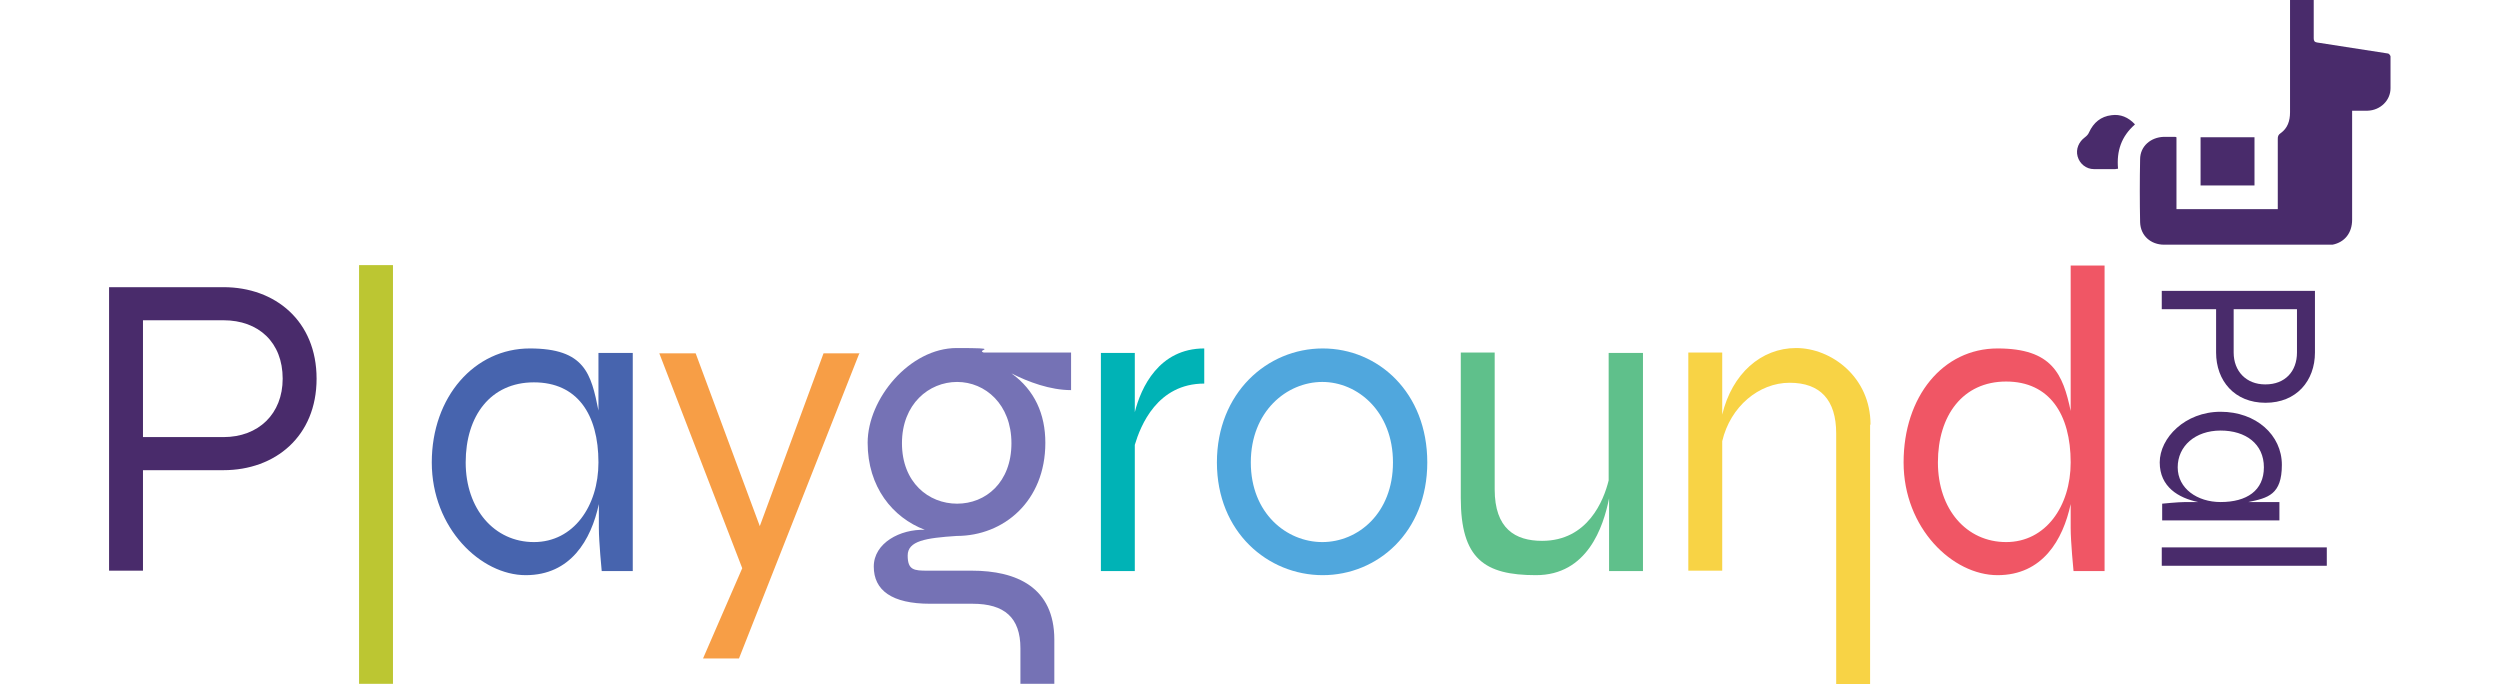 <?xml version="1.0" encoding="UTF-8"?>
<svg id="Layer_1" data-name="Layer 1" xmlns="http://www.w3.org/2000/svg" version="1.1" viewBox="0 0 612 167.5">
  <defs>
    <style>
      .cls-1 {
        fill: #00b3b6;
      }

      .cls-1, .cls-2, .cls-3, .cls-4, .cls-5, .cls-6, .cls-7, .cls-8, .cls-9, .cls-10 {
        stroke-width: 0px;
      }

      .cls-2 {
        fill: #bcc632;
      }

      .cls-3 {
        fill: #f05665;
      }

      .cls-4 {
        fill: #f8d345;
      }

      .cls-5 {
        fill: #5fc08b;
      }

      .cls-6 {
        fill: #f79e46;
      }

      .cls-7 {
        fill: #4764ae;
      }

      .cls-8 {
        fill: #50a7dd;
      }

      .cls-9 {
        fill: #7572b5;
      }

      .cls-10 {
        fill: #492b6b;
      }
    </style>
  </defs>
  <path class="cls-10" d="M77.5,92.7c0,14.1-10.1,22.4-22.8,22.4h-19.7v24.6h-8.3v-69.4h28c12.7,0,22.8,8.3,22.8,22.4ZM69.2,92.7c0-8.9-5.9-14.3-14.5-14.3h-19.7v28.6h19.7c8.6,0,14.5-5.7,14.5-14.3Z"/>
  <path class="cls-2" d="M96.2,65v102.4h-8.3v-102.5h8.3Z"/>
  <path class="cls-7" d="M154.9,86.4v53.4h-7.6s-.7-7.1-.7-10.6v-5.8c-1.9,8.8-6.9,17.4-17.9,17.4s-23-11.5-23-27.6,10.5-27.9,24-27.9,15,6.2,16.8,15.2v-14.1h8.3ZM146.5,113.2c0-11.8-5.2-19.6-15.8-19.6s-16.7,8.2-16.7,19.6,7,19.5,16.7,19.5,15.8-8.8,15.8-19.5Z"/>
  <path class="cls-6" d="M210.4,86.4l-29.5,74.8h-8.8l9.6-22.1-20.3-52.6h8.9l15.7,42.3,15.6-42.3h8.9,0Z"/>
  <path class="cls-9" d="M262.2,95.5c-5.1,0-10.5-2-14.6-4.1,5.7,4.1,8.3,10,8.3,17,0,14.3-10.2,22.8-21.7,22.8-7.6.5-12,1.2-12,4.8s1.6,3.7,4.9,3.7h10.8c11,0,20.2,4.1,20.2,16.9v10.8h-8.3v-8.7c0-7.5-3.9-10.9-11.7-10.9h-10.4c-9.4,0-13.8-3.3-13.8-9.1s6.5-9.2,12.5-9c-7.9-3-14-10.5-14-21.3s10.3-23.2,21.8-23.2,4.5.4,6.6,1.1h21.4c0,0,0,9.1,0,9.1h0ZM247.6,108.5c0-9.5-6.4-15-13.3-15s-13.5,5.4-13.5,15,6.5,14.8,13.5,14.8,13.3-5.2,13.3-14.8Z"/>
  <path class="cls-1" d="M294.8,85.3v8.6c-11.5,0-15.6,10.3-17,15v30.9h-8.3v-53.4h8.3v14.5c1.5-6,5.9-15.6,17-15.6h0Z"/>
  <path class="cls-8" d="M297.9,113.2c0-17,12.3-27.9,25.9-27.9s25.6,10.8,25.6,27.9-12.2,27.6-25.6,27.6-25.9-10.5-25.9-27.6h0ZM341,113.2c0-12.4-8.6-19.7-17.3-19.7s-17.5,7.2-17.5,19.7,8.8,19.5,17.5,19.5,17.3-7,17.3-19.5Z"/>
  <path class="cls-5" d="M402.2,86.4v53.4h-8.3v-17.8c-1.4,7-5.3,18.8-17.9,18.8s-18.4-4-18.4-18.9v-35.6h8.3v33.5c0,9.6,5,12.6,11.6,12.6,11.2,0,15.1-9.9,16.3-14.8v-31.2h8.3,0Z"/>
  <path class="cls-4" d="M457.8,104v63.6h-8.3v-61.5c0-8.2-3.9-12.4-11.4-12.4s-14.5,5.8-16.5,14.3v31.7h-8.3v-53.4h8.3v15.2c2.4-10,9.5-16.3,18.1-16.3s18.2,7.1,18.2,18.7Z"/>
  <path class="cls-3" d="M515.2,65v74.8h-7.6s-.7-7.1-.7-10.6v-5.8c-1.9,8.8-6.9,17.4-17.9,17.4s-23-11.5-23-27.6,9.6-27.9,23-27.9,16,6.3,17.9,15.3v-35.6h8.3ZM506.9,113.2c0-11.8-5.2-19.8-15.8-19.8s-16.7,8.3-16.7,19.8,7,19.5,16.7,19.5,15.8-8.8,15.8-19.5Z"/>
  <g>
    <path class="cls-10" d="M554.6,98.6c-7.6,0-12.1-5.4-12.1-12.3v-10.6h-13.3v-4.5h37.5v15.1c0,6.9-4.5,12.3-12.1,12.3h0ZM554.6,94.1c4.8,0,7.7-3.2,7.7-7.8v-10.6h-15.5v10.6c0,4.6,3.1,7.8,7.7,7.8h0Z"/>
    <path class="cls-10" d="M558.1,127.4h-28.8v-4.1s3.9-.4,5.7-.4h3.1c-4.8-1-9.4-3.7-9.4-9.7s6.2-12.4,14.9-12.4,15,5.7,15,13-3.4,8.1-8.2,9.1h7.6v4.5h0ZM543.6,122.9c6.4,0,10.6-2.8,10.6-8.5s-4.4-9-10.6-9-10.5,3.8-10.5,9,4.8,8.5,10.5,8.5Z"/>
    <path class="cls-10" d="M569.6,138.5h-40.4v-4.5h40.4v4.5Z"/>
  </g>
  <g>
    <path class="cls-10" d="M532.8,33.6v17.6h24.8v-1c0-5.4,0-10.8,0-16.2,0-.6.1-1,.7-1.4,1.7-1.2,2.3-3,2.3-5.1,0-8.7,0-17.4,0-26V0h5.8v1.3c0,2.7,0,5.4,0,8.1,0,.6.2.9.8,1,5.8.9,11.6,1.8,17.4,2.7.2,0,.6.5.6.7,0,2.6,0,5.2,0,7.8,0,3-2.5,5.4-5.6,5.5-1.2,0-2.4,0-3.8,0v26.7c0,3.2-1.8,5.5-4.8,6.1-.4,0-.8,0-1.2,0h-40c-3.3,0-5.8-2.2-5.9-5.5-.1-5.1-.1-10.2,0-15.4,0-3.2,2.6-5.4,5.8-5.5.9,0,1.8,0,2.8,0h0Z"/>
    <path class="cls-10" d="M551.9,45.4h-13.2v-11.8h13.2v11.8Z"/>
    <path class="cls-10" d="M522.6,30.5c-3.3,2.9-4.5,6.5-4.1,10.8-.3,0-.5.1-.7.1-1.7,0-3.5,0-5.2,0-1.9,0-3.5-1.3-4-3.1-.5-1.8.3-3.6,1.8-4.7.4-.3.8-.7,1-1.2,1.1-2.4,2.9-3.9,5.5-4.2,2.2-.3,4.1.5,5.7,2.2h0Z"/>
  </g>
</svg>
